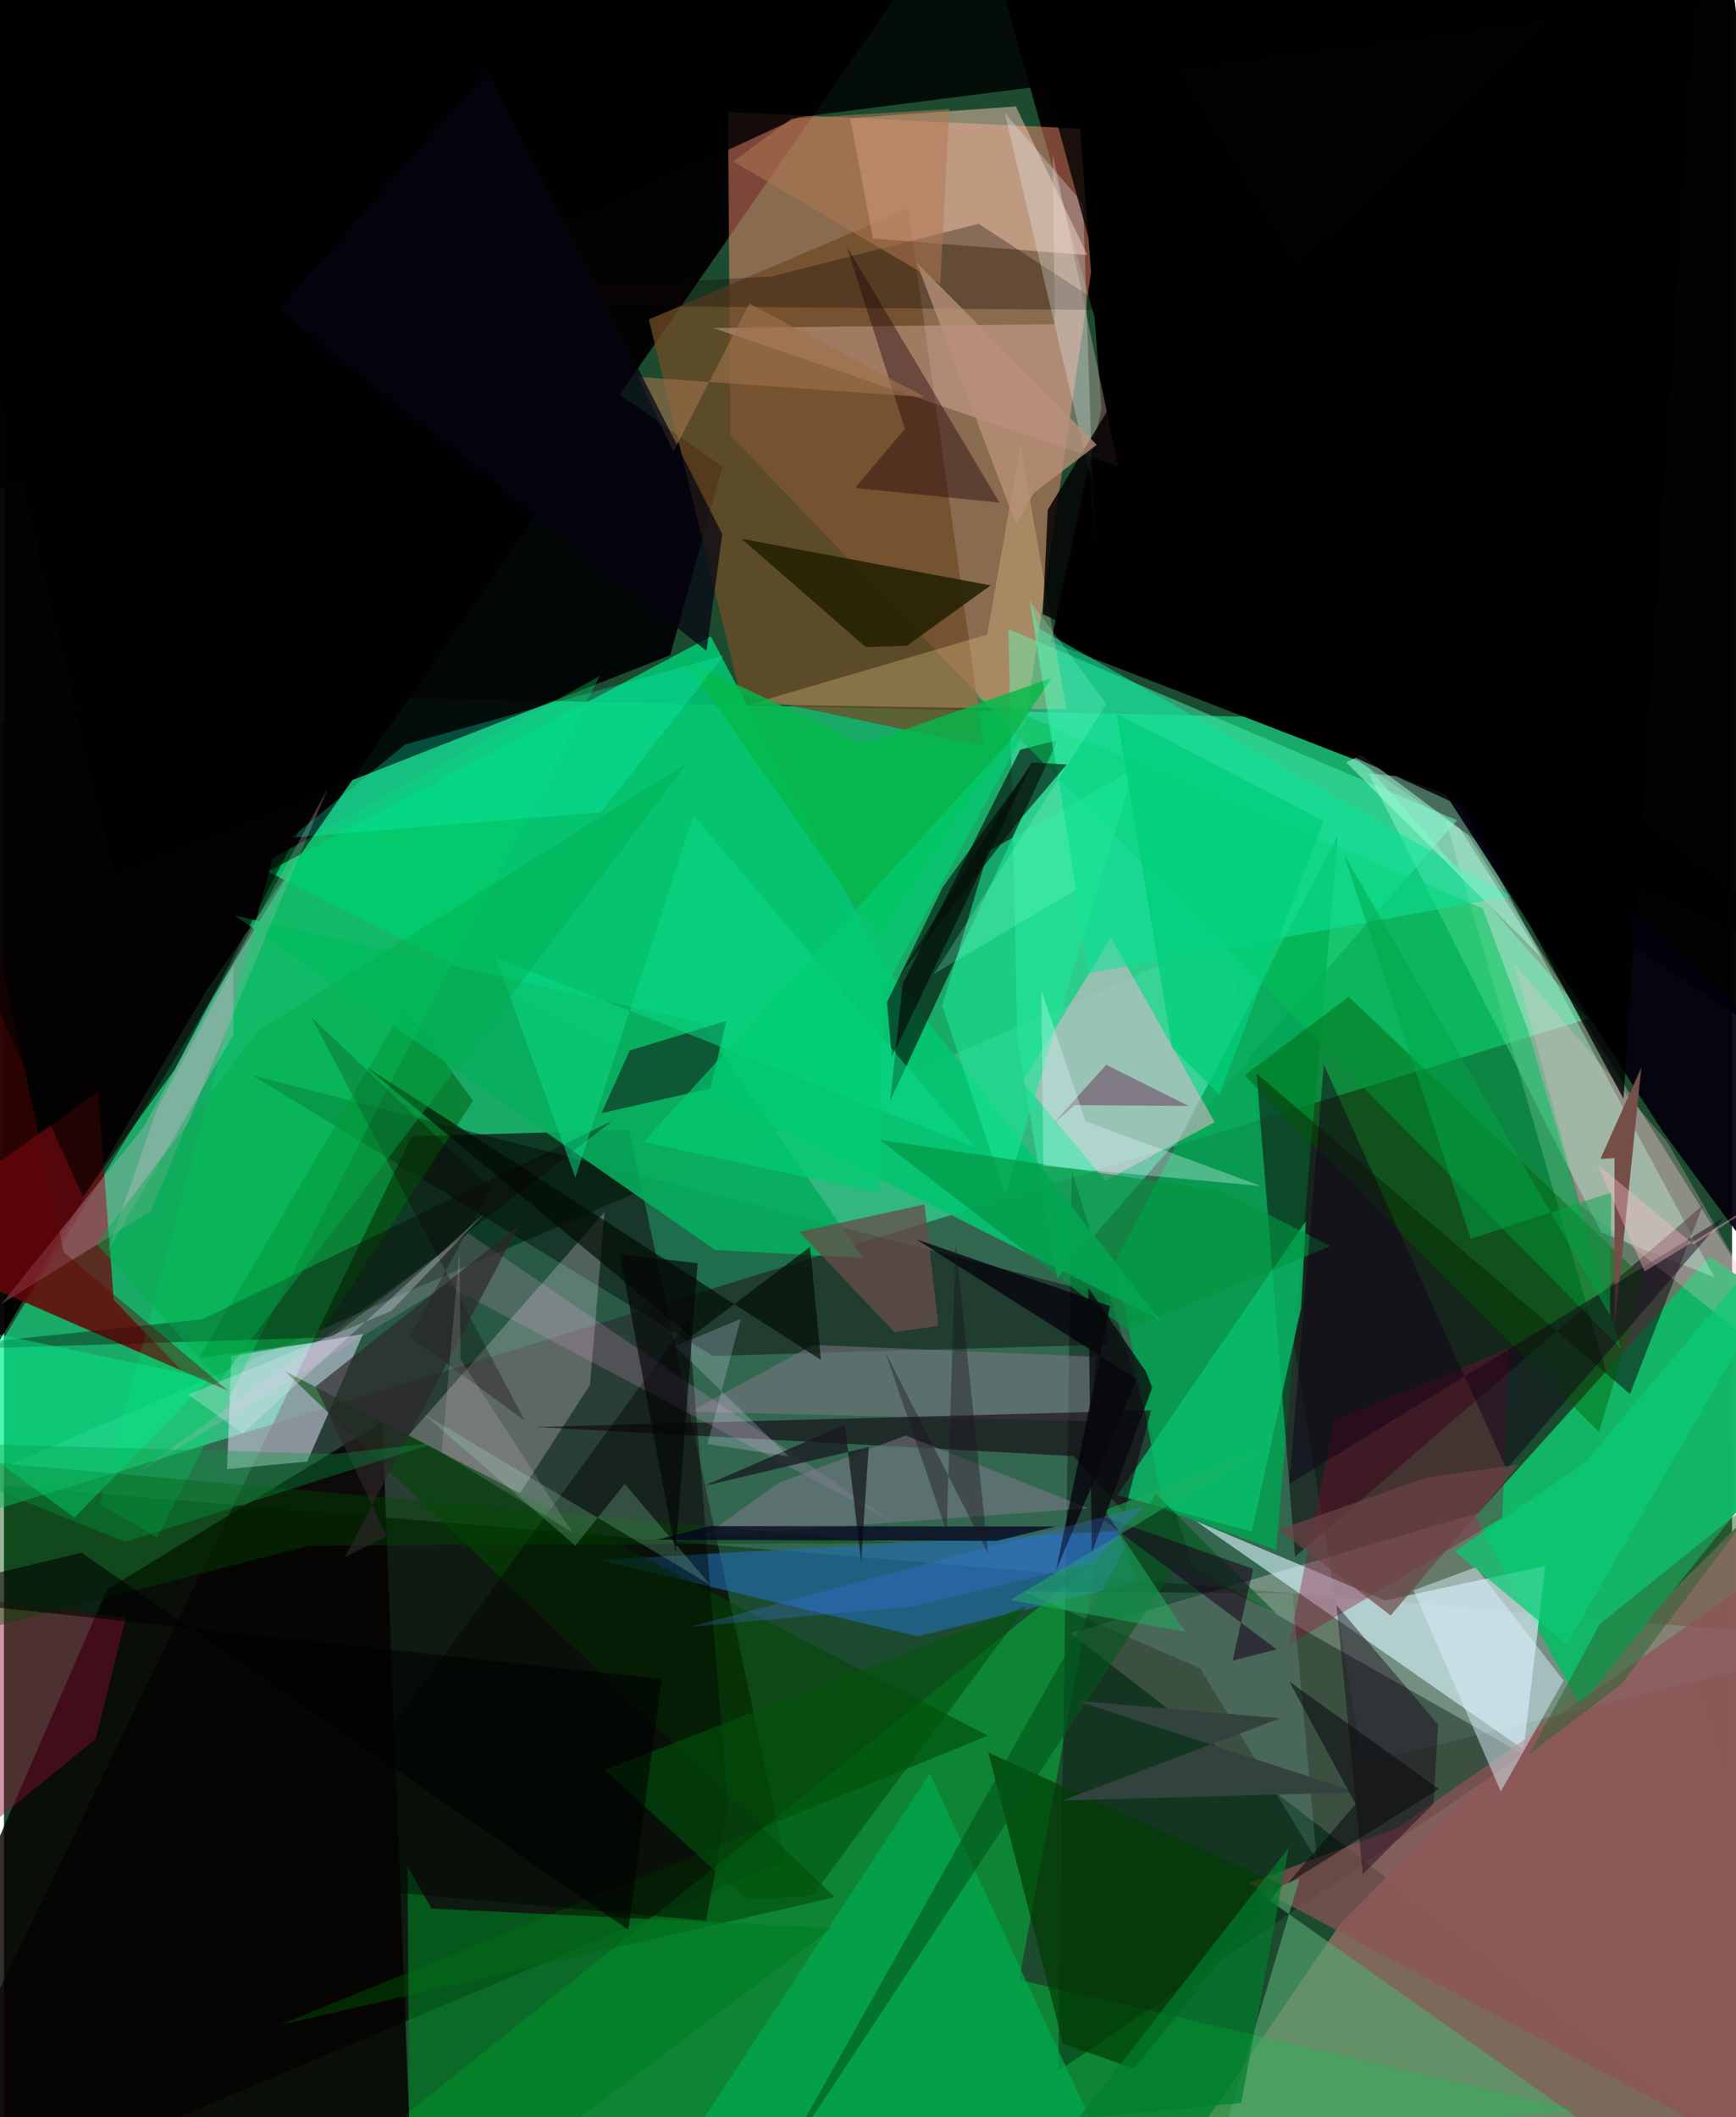 <svg xmlns="http://www.w3.org/2000/svg" width="228" height="278" viewBox="0 0 836 1024"><path fill="#1d4b30" d="M0 0h836v1024H0z"/><path fill="#15ff98" fill-opacity=".525" d="M-62 747.987L190.078 337.34l449.391 10.173 126.818 145.213z"/><path fill="#fddbdc" fill-opacity=".329" d="M515.886 789.959L882.22 681.913l-190.254-304.22L898 1086z"/><path fill="#020000" fill-opacity=".976" d="M484.021-1.948l88.181 314.196L898 531.157 836.798-4.09z"/><path fill="#040002" fill-opacity=".961" d="M-62 749.853L98.361 478.386 473.358-62-53.366-47.043z"/><path fill="#f58b70" fill-opacity=".498" d="M350.338 54.19l1.015 156.31 141.545 148.148L535.9 62.92z"/><path fill="#090100" fill-opacity=".655" d="M377.935 900.01l-75.425-353.4-105.217 2.972L-62 1086z"/><path fill="#7e695b" fill-opacity=".992" d="M559.673 1057.612L898 1086l-30.559-376.701L646.898 929.88z"/><path fill="#b4ffff" fill-opacity=".157" d="M657.07 852.914L898 793.553l-915.043-76.456L591.88 452.562z"/><path fill="#00bb3a" fill-opacity=".522" d="M491.117 957.586l268.433 62.858L115.37 1086l413.42-331.223z"/><path fill="#11b766" fill-opacity=".98" d="M825.083 607.809L898 657.037l-135.355 167.82-50.992-91.356z"/><path fill="#3fedac" fill-opacity=".529" d="M703.015 396.756L509.518 618.013l-19.254-115.09-4.327-198.68z"/><path fill="#020103" fill-opacity=".925" d="M322.291 316.895l25.321-91.144L-62-62 53.606 422.446z"/><path fill="#06180e" fill-opacity=".427" d="M516.612 566.147l58.31 191.604 160.165 90.79-225.11 153.19z"/><path fill="#daf6ff" fill-opacity=".608" d="M668.061 774.076l-91.593-38.455 158.68 110.603 10.516-88.81z"/><path fill="#01a651" fill-opacity=".804" d="M561.014 730.067l54.426 19.606 29.84-345.393-107.51 205.757z"/><path fill="#6f4b27" fill-opacity=".761" d="M311.96 154.523l125.417-53.601 36.684 260.097-117.917-24.97z"/><path fill="#040000" fill-opacity=".404" d="M342.941 655.822l191.104-5.492-1.655-23.976L120.084 520.09z"/><path fill="#e4b6cc" fill-opacity=".561" d="M532.9 571.084l-40.093-47.82 42.689-69.802 50.203 89.294z"/><path fill="#060000" fill-opacity=".816" d="M-62 1026.185l111.896-257.49 133.15-81.004 15.262 396.208z"/><path fill="#03c571" fill-opacity=".89" d="M127.767 421.564l214.204-113.739 83.922 159.233L559.28 638.453z"/><path fill="#6c080c" fill-opacity=".761" d="M-57.03 600.58l102.607-72.46 7.51 100.587 32.957 34.277z"/><path fill="#eae4fd" fill-opacity=".506" d="M146.714 706.917l-38.822 3.647 2.124-54.637 63.71-10.713z"/><path fill="#a6fdd7" fill-opacity=".424" d="M660.176 374.121l38.033 3.513L827.482 617.81l-54.811-21.773z"/><path fill="#110008" fill-opacity=".51" d="M624.592 752.956l-18.587-233.727 180.621 154.995L822 582.797z"/><path fill="#080605" fill-opacity=".612" d="M509.837 357.925l-81.112 174.558 6.075-56.713 56.84-113.12z"/><path fill="#f9c8b6" fill-opacity=".49" d="M409.33 57.156l80.202-5.67 34.616 71.889-103.719-7.976z"/><path fill="#216fb8" fill-opacity=".592" d="M441.979 791.403l106.78-26.32-9.774-24.671-251.13 14.07z"/><path fill="#020101" d="M506.506 310.524l24.467-113.006L511.085-62 807.77 427.054z"/><path fill="#03010d" fill-opacity=".933" d="M898 542.564L651.818 313.372l150.845 234.156 74.647 101.55z"/><path fill="#00c257" fill-opacity=".502" d="M715.37 439.282l21.944 59.191 45.031 153.904-312.15-316.578z"/><path fill="#fecdc5" fill-opacity=".329" d="M539.064 225.558l-31.719-151.32.984 82.569-165.253 1.83z"/><path fill="#fce3ee" fill-opacity=".247" d="M290.566 586.217l-94.9 108.09 53.883 28.064 33.98-52.57z"/><path fill="#8f5257" fill-opacity=".686" d="M849.833 1042.942l-247.718-132.07 72.312-26.98L898 728.187z"/><path fill="#006510" fill-opacity=".557" d="M94.531 656.811l99.247-169.976 33.194 45.611-76.946 116.893z"/><path fill="#06ad5d" fill-opacity=".894" d="M337.152 494.745l-225.547-51.978 232.416 161.817 71.59 3.804z"/><path fill="#004702" fill-opacity=".561" d="M401.928 917.639l-268.39 61.74 342.488-139.901-340.17-176.346z"/><path fill="#212001" fill-opacity=".851" d="M436.877 312.319l40.44-29.195-120.42-22.5 60 52.33z"/><path fill="#f9b6dd" fill-opacity=".271" d="M-1.152 630.599l72.198-44.806 85.64-204.594-89.083 163.894z"/><path fill="#000002" fill-opacity=".824" d="M-46.568 257.088L384.311 56.717 829.433-.215-62-36.045z"/><path fill="#880934" fill-opacity=".353" d="M643.477 686.98l-21.745 108.354 103.071-61.319 3.597-81.885z"/><path fill="#00ac4f" fill-opacity=".682" d="M553.828 1086l-37.44-35.909L298.332 1086 447.91 857.73z"/><path fill="#09c06e" fill-opacity=".784" d="M603.627 740.736l-65.005-17.583 91.209-132.517-2.312 42.018z"/><path fill="#7e7787" fill-opacity=".537" d="M525.956 687.418l2.046-31.219-136.617-5.695-59.451 32.29z"/><path fill="#13000d" fill-opacity=".576" d="M257.275 690.176l260.128 14.098 24.613 27.27 12.904-49.41z"/><path fill="#55a66d" fill-opacity=".631" d="M575.643 1079.87l259.184-3.621L607.75 916.007l19.101-7.374z"/><path fill="#005c00" fill-opacity=".42" d="M600.155 520.135l50.39-38.065 143.429 136.714-22.386 73.788z"/><path fill="#0be499" fill-opacity=".529" d="M501.024 304.148l227.801 129.267-204.454 37.316-28.176-180.5z"/><path fill="#007d22" fill-opacity=".635" d="M400.565 932.4l-193.7-9.287-11.585-20.276L196.348 1086z"/><path fill="#8e0d32" fill-opacity=".431" d="M44.332 841.095L-62 927.849V767.085l120.927 15.373z"/><path fill="#003c00" fill-opacity=".675" d="M618.415 911.927l-71.823 88.542-34.255-12.012L476.2 847.63z"/><path fill="#00d967" fill-opacity=".337" d="M46.439 727.472l83.44-312.243 158.318-88.254L74.073 743.572z"/><path fill="#000600" fill-opacity=".459" d="M331.202 638.389l18.973 234.783-10.515 55.802-206.748-18.658z"/><path fill="#f5d99b" fill-opacity=".282" d="M475.693 306.913l16.016-91.739 22.34 127.951-153.49-2.396z"/><path fill="#14030f" fill-opacity=".498" d="M349.538 493.737l-7.83 32.703-52.668 11.982 13.736-30.343z"/><path fill="#f7c3d4" fill-opacity=".271" d="M804.638 552.277l68.17 118.428-110.38-87.858-31.541-116.276z"/><path fill="#04b94a" fill-opacity=".804" d="M506.737 327.937l-83.434 125.907-94.223-134.911 86.274 41.104z"/><path fill="#fface9" fill-opacity=".18" d="M65.504 711.692L224.64 596.49 430.3 736.23 214.227 621.524z"/><path fill="#664d4a" fill-opacity=".765" d="M452.065 641.259l-6.745-58.704-60.605 13.242 46.098 48.551z"/><path fill="#dbf1fe" fill-opacity=".486" d="M681.908 769.192L712.02 758l42.482 54.843-30.38 53.65z"/><path fill="#000c01" fill-opacity=".659" d="M175.075 515.986L332.39 646.558l57.59-43.504 5.24 54.67z"/><path fill="#0e0503" fill-opacity=".306" d="M371.32 133.736l-233.333 12.982 397.44 3.245-63.934-41.724z"/><path fill="#160215" fill-opacity=".427" d="M691.573 872.424l2.22-38.295-49.121-57.762 12.693 130.093z"/><path fill="#1be695" fill-opacity=".592" d="M546.682 371.938L484.334 577.91l-30.425-91.425 22.206-74.636z"/><path fill="#e3fafb" fill-opacity=".286" d="M526.11 232.804l1.59 33.306-5.667-167.762-37.868-43.738z"/><path fill="#039440" fill-opacity=".635" d="M423.443 551.22l166.124 24.914L641.85 602.7l-98.394 40.495z"/><path fill="#754e48" d="M779.286 641.008l-.177-80.847-6.778.374 19.799-44.261z"/><path fill="#7a7a89" fill-opacity=".541" d="M374.33 717.398l61.887-23.095 88.401 35.2-185.633 13.486z"/><path fill="#0efcc8" fill-opacity=".267" d="M348.203 317.004L194.032 360.12l-55.134 45.049 149.893-12.324z"/><path fill="#090100" fill-opacity=".357" d="M-48.954 653.357L95.76 638.148l198.622-96.057-135.81 104.687z"/><path fill="#004600" fill-opacity=".4" d="M-62 702.434l495.15 43.852-285.581 1.317-170.932 43.861z"/><path fill="#100117" fill-opacity=".475" d="M638.507 514.94l88.388 195.645 105.45-121.89L621.74 717.698z"/><path fill="#20000b" fill-opacity=".404" d="M411.807 236.027l69.812 7.076-73.984-124.042 28.242 88.304z"/><path fill="#00ef8d" fill-opacity=".439" d="M-52.645 670.824l86.73 63.222 65.51-67.227L-62 632.99z"/><path fill="#94e8d3" fill-opacity=".161" d="M635.155 899.824l-56.53-92.954-85.744-37.24 130.466 1.11z"/><path fill="#04000a" fill-opacity=".733" d="M441.332 599.405l106.72 67.627-39.076 92.58 26.122-127.899z"/><path fill="#a7ffe1" fill-opacity=".506" d="M656.571 365.164l47.81 35.556 39.532 62.512-94.605-94.521z"/><path fill="#0ccb76" fill-opacity=".725" d="M756.047 795.245l-54.168-44.981 62.892-42.69L898 549.667z"/><path fill="#611d47" fill-opacity=".431" d="M518.064 534.518l-10.537 9.028 25.731-28.526 39.822 19.872z"/><path fill="#030000" fill-opacity=".561" d="M496.817 370.324l-67.254 140.968-2.379-26.482 26.991-55.815z"/><path fill="#02551b" fill-opacity=".592" d="M566.92 757.294l48.61 23.094-58.37-57.955-186.768 332.993z"/><path fill="#030101" fill-opacity=".831" d="M898 478.51L535.743 195.395l-30.763 51.22-2.424 50.436z"/><path fill="#a4f8cb" fill-opacity=".208" d="M300.296 717.672l-23.889 29.91-73.548-63.826 138.794 82.798z"/><path fill="#0adb86" fill-opacity=".506" d="M237.904 463.195l38.506 106.341 57.172-174.986 136.66 160.55z"/><path fill="#2b6332" fill-opacity=".514" d="M772.03 785.465l-33.977 62.86 44.504-33.836 71.094-94.562z"/><path fill="#17171d" fill-opacity=".729" d="M418.34 699.895l-3.63 55.307-7.923-66.082-68.305 29.63z"/><path fill="#b99079" fill-opacity=".761" d="M489.686 253.816l8.444-15.308 30.5-23.35-87.115-88.203z"/><path fill="#02ce7b" fill-opacity=".769" d="M565.154 506.73l22.782 22.678 50.453-132.414L538.177 345.1z"/><path fill="#9d714b" fill-opacity=".639" d="M306.785 182.287l17.101 36.14 36.69-71.61 85.146 45.333z"/><path fill="#0f0201" fill-opacity=".302" d="M235.447 574.636l-39.036 71.851 55.516 40.6-103.393-195.32z"/><path fill="#dffcfe" fill-opacity=".322" d="M502.851 563.864l-.982-84.782 21.348 63.235 84.978 31.347z"/><path fill="#00530b" fill-opacity=".592" d="M391.16 916.874L494.84 776.77l-204.157 79.24 68.394 62.758z"/><path fill="#2d252a" fill-opacity=".655" d="M249.25 592.547l-98.475 78.066 34.446 72.426-20.365 10.169z"/><path fill="#1a001b" fill-opacity=".541" d="M604.294 758.778l-9.907 44.374 21.338-5.424-87.45-65.364z"/><path fill="#1eaf5e" fill-opacity=".518" d="M571.593 789.285l-39.12-58.827 74.103-28.148-119.725 71.594z"/><path fill="#007e2d" fill-opacity=".678" d="M598.508 1017.15l23.094-123.584-123.104 158.274-47.355-20.534z"/><path fill="#02ce73" fill-opacity=".655" d="M423.556 577.126l-114.168-24.86 188.615-206.292-72.867 133.918z"/><path fill="#060411" fill-opacity=".714" d="M347.505 258.364L233.85 34.617 132.737 149.553l207.11 165.276z"/><path fill="#f7edff" fill-opacity=".278" d="M187.347 634.066l-98.17 40.486 26.254 18.731 117.364-106.779z"/><path fill="#32433d" d="M654.611 866.88l-135.704-44.283 98.503 8.474-105.365 39.769z"/><path fill="#010000" fill-opacity=".784" d="M489.246-14.435L783.509 531.45 822.033-62 549.017 204.033z"/><path fill="#82fdd5" fill-opacity=".255" d="M449.958 471.04l83.418-130.611-37.006-49.806 22.318 139.666z"/><path fill="#09080c" fill-opacity=".757" d="M555.444 671.177l-29.16 79.741-1.71-128.025 28.047 40.793z"/><path fill="#03001d" fill-opacity=".725" d="M480.24 745.287l28.554-6.987-166.94-.185-26.14 6.648z"/><path fill="#00a649" fill-opacity=".49" d="M648.157 413.089l61.496 186.05 67.946-22.42-.645 59.352z"/><path fill="#b27753" fill-opacity=".537" d="M457.35 52.725l-4.399 84.468-100.107-59.155 28.168-20.636z"/><path fill="#d6dcf7" fill-opacity=".235" d="M340.28 698.45l39.262 5.9-54.79-53.236 31.668-13.206z"/><path fill="#fdc4ec" fill-opacity=".235" d="M111.013 500.546l.055-33.216-37.057 69.095-24.13 69.427z"/><path fill="#4278ff" fill-opacity=".247" d="M332.115 786.828l219.01-58.339-24.13 27.514-87.783 21.015z"/><path fill="#1c141e" fill-opacity=".396" d="M460.396 601.655l15.662 149.763-49.58-97.258 29.56 86.793z"/><path fill="#00af4b" fill-opacity=".408" d="M330.711 368.893L122.628 498.76 44.7 601.646l59.81 66.028z"/><path fill="#010000" fill-opacity=".576" d="M37.466 750.994l-88.746 21.321 369.446 39.734-16.132 121.268z"/><path fill="#051009" fill-opacity=".608" d="M491.013 396.966l-57.363 74.29 63.456-102.442 17.09.942z"/><path fill="#040609" fill-opacity=".643" d="M335.56 610.97l-12.418 163.41L325 751.402l-27.07-144.784z"/><path fill="#640000" fill-opacity=".404" d="M108.583 672.772L-21.01 616.204l-37.281-418.28 87.188 407.662z"/><path fill="#ffeafc" fill-opacity=".145" d="M220.422 604.315l.442 53.141 54.204 83.748-63.314-38.676z"/><path fill="#020001" fill-opacity=".604" d="M38.156 578.665l44.526-61.485 97.964-188.396L-62 356.838z"/><path fill="#6e4346" fill-opacity=".675" d="M670.831 781.334l62.15-72.99-44.533 6.258-71.723 25.23z"/><path fill="#049d40" fill-opacity=".345" d="M160.107 703.251l48.922-5.43-150.312 47.997L-62 697.046z"/><path fill="#fdbec7" fill-opacity=".384" d="M870.112 568.161l-76.427 46.744-23.04-51.995 46.789 39.018z"/><path fill="#09080c" fill-opacity=".545" d="M694.181 865.267l-73.23 45.77 32.954-38.45-32.038-59.214z"/></svg>
